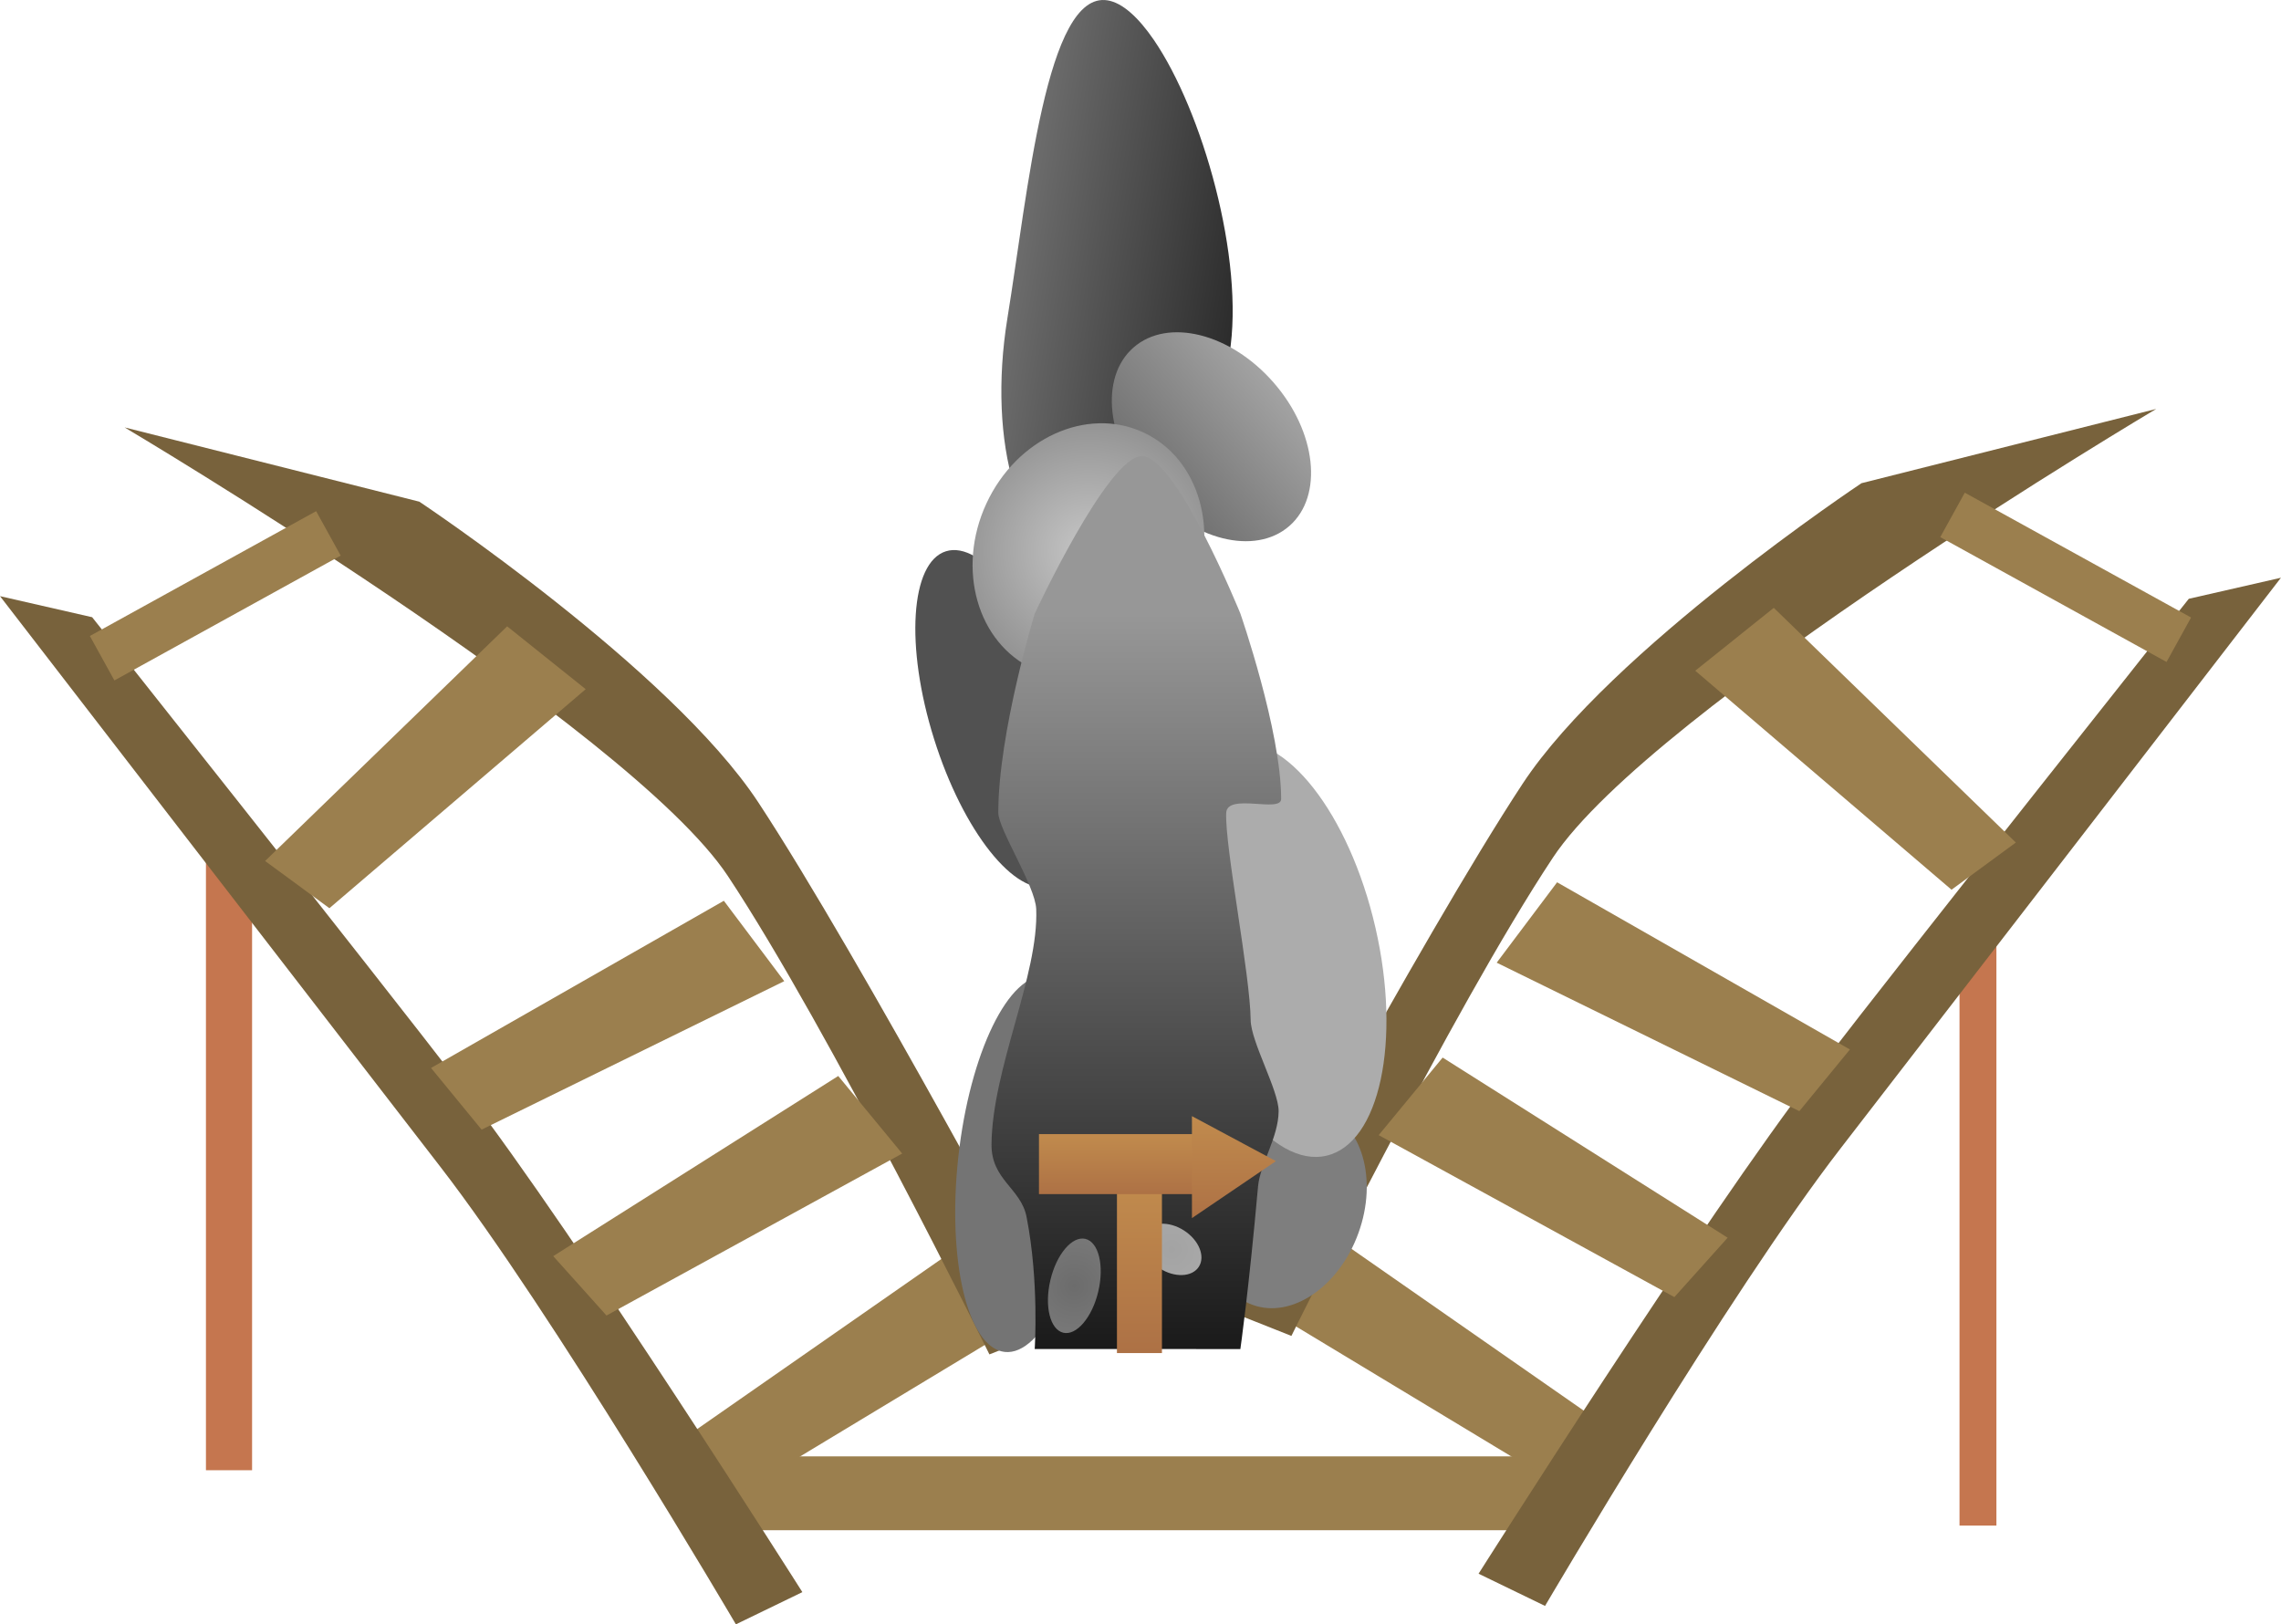 <svg version="1.1" xmlns="http://www.w3.org/2000/svg" xmlns:xlink="http://www.w3.org/1999/xlink" width="38.023" height="27.078" viewBox="0,0,38.023,27.078"><defs><linearGradient x1="237.849" y1="166.28" x2="241.551" y2="166.883" gradientUnits="userSpaceOnUse" id="color-1"><stop offset="0" stop-color="#6c6c6c"></stop><stop offset="1" stop-color="#2c2c2c"></stop></linearGradient><linearGradient x1="242.286" y1="167.353" x2="240.214" y2="169.161" gradientUnits="userSpaceOnUse" id="color-2"><stop offset="0" stop-color="#a3a3a3"></stop><stop offset="1" stop-color="#6e6e6e"></stop></linearGradient><radialGradient cx="239.2" cy="170.157" r="2.175" gradientUnits="userSpaceOnUse" id="color-3"><stop offset="0" stop-color="#c6c6c6"></stop><stop offset="1" stop-color="#939393"></stop></radialGradient><linearGradient x1="240.018" y1="171.205" x2="240.018" y2="183.464" gradientUnits="userSpaceOnUse" id="color-4"><stop offset="0" stop-color="#979797"></stop><stop offset="1" stop-color="#1a1a1a"></stop></linearGradient><radialGradient cx="238.964" cy="182.411" r="0.804" gradientUnits="userSpaceOnUse" id="color-5"><stop offset="0" stop-color="#6c6c6c"></stop><stop offset="1" stop-color="#787878"></stop></radialGradient><radialGradient cx="240.589" cy="181.804" r="0.536" gradientUnits="userSpaceOnUse" id="color-6"><stop offset="0" stop-color="#a3a3a3"></stop><stop offset="1" stop-color="#a8a8a8"></stop></radialGradient><linearGradient x1="240.05" y1="180.682" x2="240.05" y2="183.532" gradientUnits="userSpaceOnUse" id="color-7"><stop offset="0" stop-color="#c18b4d"></stop><stop offset="1" stop-color="#ad7145"></stop></linearGradient><linearGradient x1="239.775" y1="179.882" x2="239.775" y2="180.882" gradientUnits="userSpaceOnUse" id="color-8"><stop offset="0" stop-color="#c18b4d"></stop><stop offset="1" stop-color="#ad7145"></stop></linearGradient><linearGradient x1="241.3" y1="179.582" x2="241.3" y2="181.282" gradientUnits="userSpaceOnUse" id="color-9"><stop offset="0" stop-color="#c18b4d"></stop><stop offset="1" stop-color="#ad7145"></stop></linearGradient></defs><g transform="translate(-221.056,-160.976)"><g data-paper-data="{&quot;isPaintingLayer&quot;:true}" fill-rule="nonzero" stroke-width="0" stroke-linecap="butt" stroke-linejoin="miter" stroke-miterlimit="10" stroke-dasharray="" stroke-dashoffset="0" style="mix-blend-mode: normal"><path d="M224.489,185.485v-10.385h0.769v10.385z" fill="#c5764f" stroke="none"></path><path d="M253.72,186.408v-10.385h0.615v10.385z" fill="#c5764f" stroke="none"></path><path d="M233.259,186.485v-1.231h13.615v1.231z" fill="#9b7f4e" stroke="none"></path><path d="M233.315,185.906l-0.806,-0.99l4.311,-3.003l0.968,1.293z" data-paper-data="{&quot;index&quot;:null}" fill="#9b7f4e" stroke="none"></path><path d="M237.549,183.554c0,0 -2.669,-5.421 -4.359,-7.973c-1.653,-2.495 -10.057,-7.48 -10.057,-7.48l4.913,1.238c0,0 4.181,2.782 5.648,5.009c1.691,2.568 4.998,8.752 4.998,8.752z" data-paper-data="{&quot;index&quot;:null}" fill="#78623c" stroke="none"></path><path d="M233.323,188.054c0,0 -3.058,-5.211 -4.931,-7.633c-1.831,-2.368 -7.336,-9.507 -7.336,-9.507l1.536,0.351c0,0 4.587,5.776 6.213,7.89c1.874,2.437 5.626,8.362 5.626,8.362z" data-paper-data="{&quot;index&quot;:null}" fill="#78623c" stroke="none"></path><path d="M231.166,182.906l-0.888,-0.99l4.751,-3.003l1.066,1.293z" data-paper-data="{&quot;index&quot;:null}" fill="#9b7f4e" stroke="none"></path><path d="M229.084,179.807l-0.843,-1.028l4.881,-2.787l1.007,1.34z" data-paper-data="{&quot;index&quot;:null}" fill="#9b7f4e" stroke="none"></path><path d="M226.547,176.116l-1.072,-0.787l4.035,-3.912l1.309,1.048z" data-paper-data="{&quot;index&quot;:null}" fill="#9b7f4e" stroke="none"></path><path d="M222.963,172.319l-0.409,-0.741l3.772,-2.081l0.409,0.741z" data-paper-data="{&quot;index&quot;:null}" fill="#9b7f4e" stroke="none"></path><path d="M242.346,182.899l0.968,-1.293l4.311,3.003l-0.806,0.99z" fill="#9b7f4e" stroke="none"></path><path d="M241.44,182.792c0,0 3.307,-6.184 4.998,-8.752c1.467,-2.228 5.648,-5.009 5.648,-5.009l4.913,-1.238c0,0 -8.404,4.985 -10.057,7.48c-1.69,2.552 -4.359,7.973 -4.359,7.973z" fill="#78623c" stroke="none"></path><path d="M238.773,172.62c0.484,1.541 0.395,2.942 -0.198,3.128c-0.593,0.186 -1.466,-0.913 -1.949,-2.454c-0.484,-1.541 -0.395,-2.942 0.198,-3.128c0.593,-0.186 1.466,0.913 1.949,2.454z" fill="#515151" stroke="none"></path><path d="M243.7,181.532c-0.324,0.896 -1.113,1.432 -1.762,1.197c-0.649,-0.235 -0.913,-1.152 -0.588,-2.047c0.324,-0.896 1.113,-1.432 1.762,-1.197c0.649,0.235 0.913,1.152 0.588,2.047z" fill="#7e7e7e" stroke="none"></path><path d="M243.983,176.437c0.437,1.897 0.071,3.601 -0.817,3.805c-0.888,0.205 -1.962,-1.168 -2.399,-3.065c-0.437,-1.897 -0.071,-3.601 0.817,-3.805c0.888,-0.205 1.962,1.168 2.399,3.065z" fill="#acacac" stroke="none"></path><path d="M239.268,180.505c-0.191,1.729 -0.846,3.076 -1.464,3.008c-0.618,-0.068 -0.963,-1.525 -0.773,-3.254c0.191,-1.729 0.846,-3.076 1.464,-3.008c0.618,0.068 0.963,1.525 0.773,3.254z" fill="#747474" stroke="none"></path><path d="M241.551,166.883c-0.342,2.099 -1.448,3.665 -2.47,3.498c-1.022,-0.167 -1.573,-2.003 -1.232,-4.101c0.342,-2.099 0.648,-5.465 1.67,-5.298c0.247,0.04 0.513,0.283 0.77,0.658c0.806,1.176 1.52,3.652 1.261,5.243z" fill="url(#color-1)" stroke="none"></path><path d="M242.548,169.745c-0.572,0.499 -1.617,0.237 -2.334,-0.585c-0.717,-0.822 -0.834,-1.893 -0.262,-2.392c0.572,-0.499 1.617,-0.237 2.334,0.585c0.717,0.822 0.834,1.893 0.262,2.392z" fill="url(#color-2)" stroke="none"></path><path d="M240.902,170.944c-0.504,1.09 -1.675,1.622 -2.615,1.188c-0.94,-0.434 -1.293,-1.671 -0.789,-2.761c0.504,-1.09 1.675,-1.622 2.615,-1.188c0.94,0.434 1.293,1.671 0.789,2.761z" fill="url(#color-3)" stroke="none"></path><path d="M238.304,183.464c0,0 0.076,-1.125 -0.136,-2.203c-0.094,-0.478 -0.589,-0.615 -0.584,-1.208c0.01,-1.262 0.79,-2.823 0.745,-3.923c-0.016,-0.389 -0.632,-1.331 -0.632,-1.606c0,-1.332 0.607,-3.318 0.607,-3.318c0,0 1.22,-2.627 1.786,-2.627c0.577,0 1.643,2.627 1.643,2.627c0,0 0.679,1.953 0.679,3.088c0,0.241 -0.901,-0.106 -0.916,0.234c-0.024,0.561 0.4,2.691 0.408,3.453c0.004,0.361 0.469,1.176 0.466,1.52c-0.003,0.434 -0.31,0.883 -0.343,1.252c-0.157,1.757 -0.295,2.712 -0.295,2.712z" fill="url(#color-4)" stroke="#000000"></path><path d="M239.148,181.628c0.221,0.052 0.318,0.444 0.216,0.876c-0.101,0.432 -0.363,0.74 -0.583,0.689c-0.221,-0.052 -0.318,-0.444 -0.216,-0.876c0.101,-0.432 0.363,-0.74 0.583,-0.689z" fill="url(#color-5)" stroke="none"></path><path d="M241.04,182.093c-0.112,0.174 -0.404,0.186 -0.653,0.026c-0.249,-0.16 -0.36,-0.431 -0.248,-0.605c0.112,-0.174 0.404,-0.186 0.653,-0.026c0.249,0.16 0.36,0.431 0.248,0.605z" fill="url(#color-6)" stroke="none"></path><path d="M239.675,183.532v-2.85h0.75v2.85z" fill="url(#color-7)" stroke="none"></path><path d="M238.375,180.882v-1h2.8v1z" fill="url(#color-8)" stroke="none"></path><path d="M240.925,181.282v-1.7l1.4,0.75z" fill="url(#color-9)" stroke="none"></path><path d="M245.703,187.21c0,0 3.752,-5.926 5.626,-8.362c1.626,-2.114 6.213,-7.89 6.213,-7.89l1.536,-0.351c0,0 -5.505,7.139 -7.336,9.507c-1.873,2.421 -4.931,7.633 -4.931,7.633z" fill="#78623c" stroke="none"></path><path d="M244.038,179.899l1.066,-1.293l4.751,3.003l-0.888,0.99z" fill="#9b7f4e" stroke="none"></path><path d="M246.005,177.024l1.007,-1.34l4.881,2.787l-0.843,1.028z" fill="#9b7f4e" stroke="none"></path><path d="M249.315,172.157l1.309,-1.048l4.035,3.912l-1.072,0.787z" fill="#9b7f4e" stroke="none"></path><path d="M253.399,169.93l0.409,-0.741l3.772,2.081l-0.409,0.741z" fill="#9b7f4e" stroke="none"></path></g></g></svg>